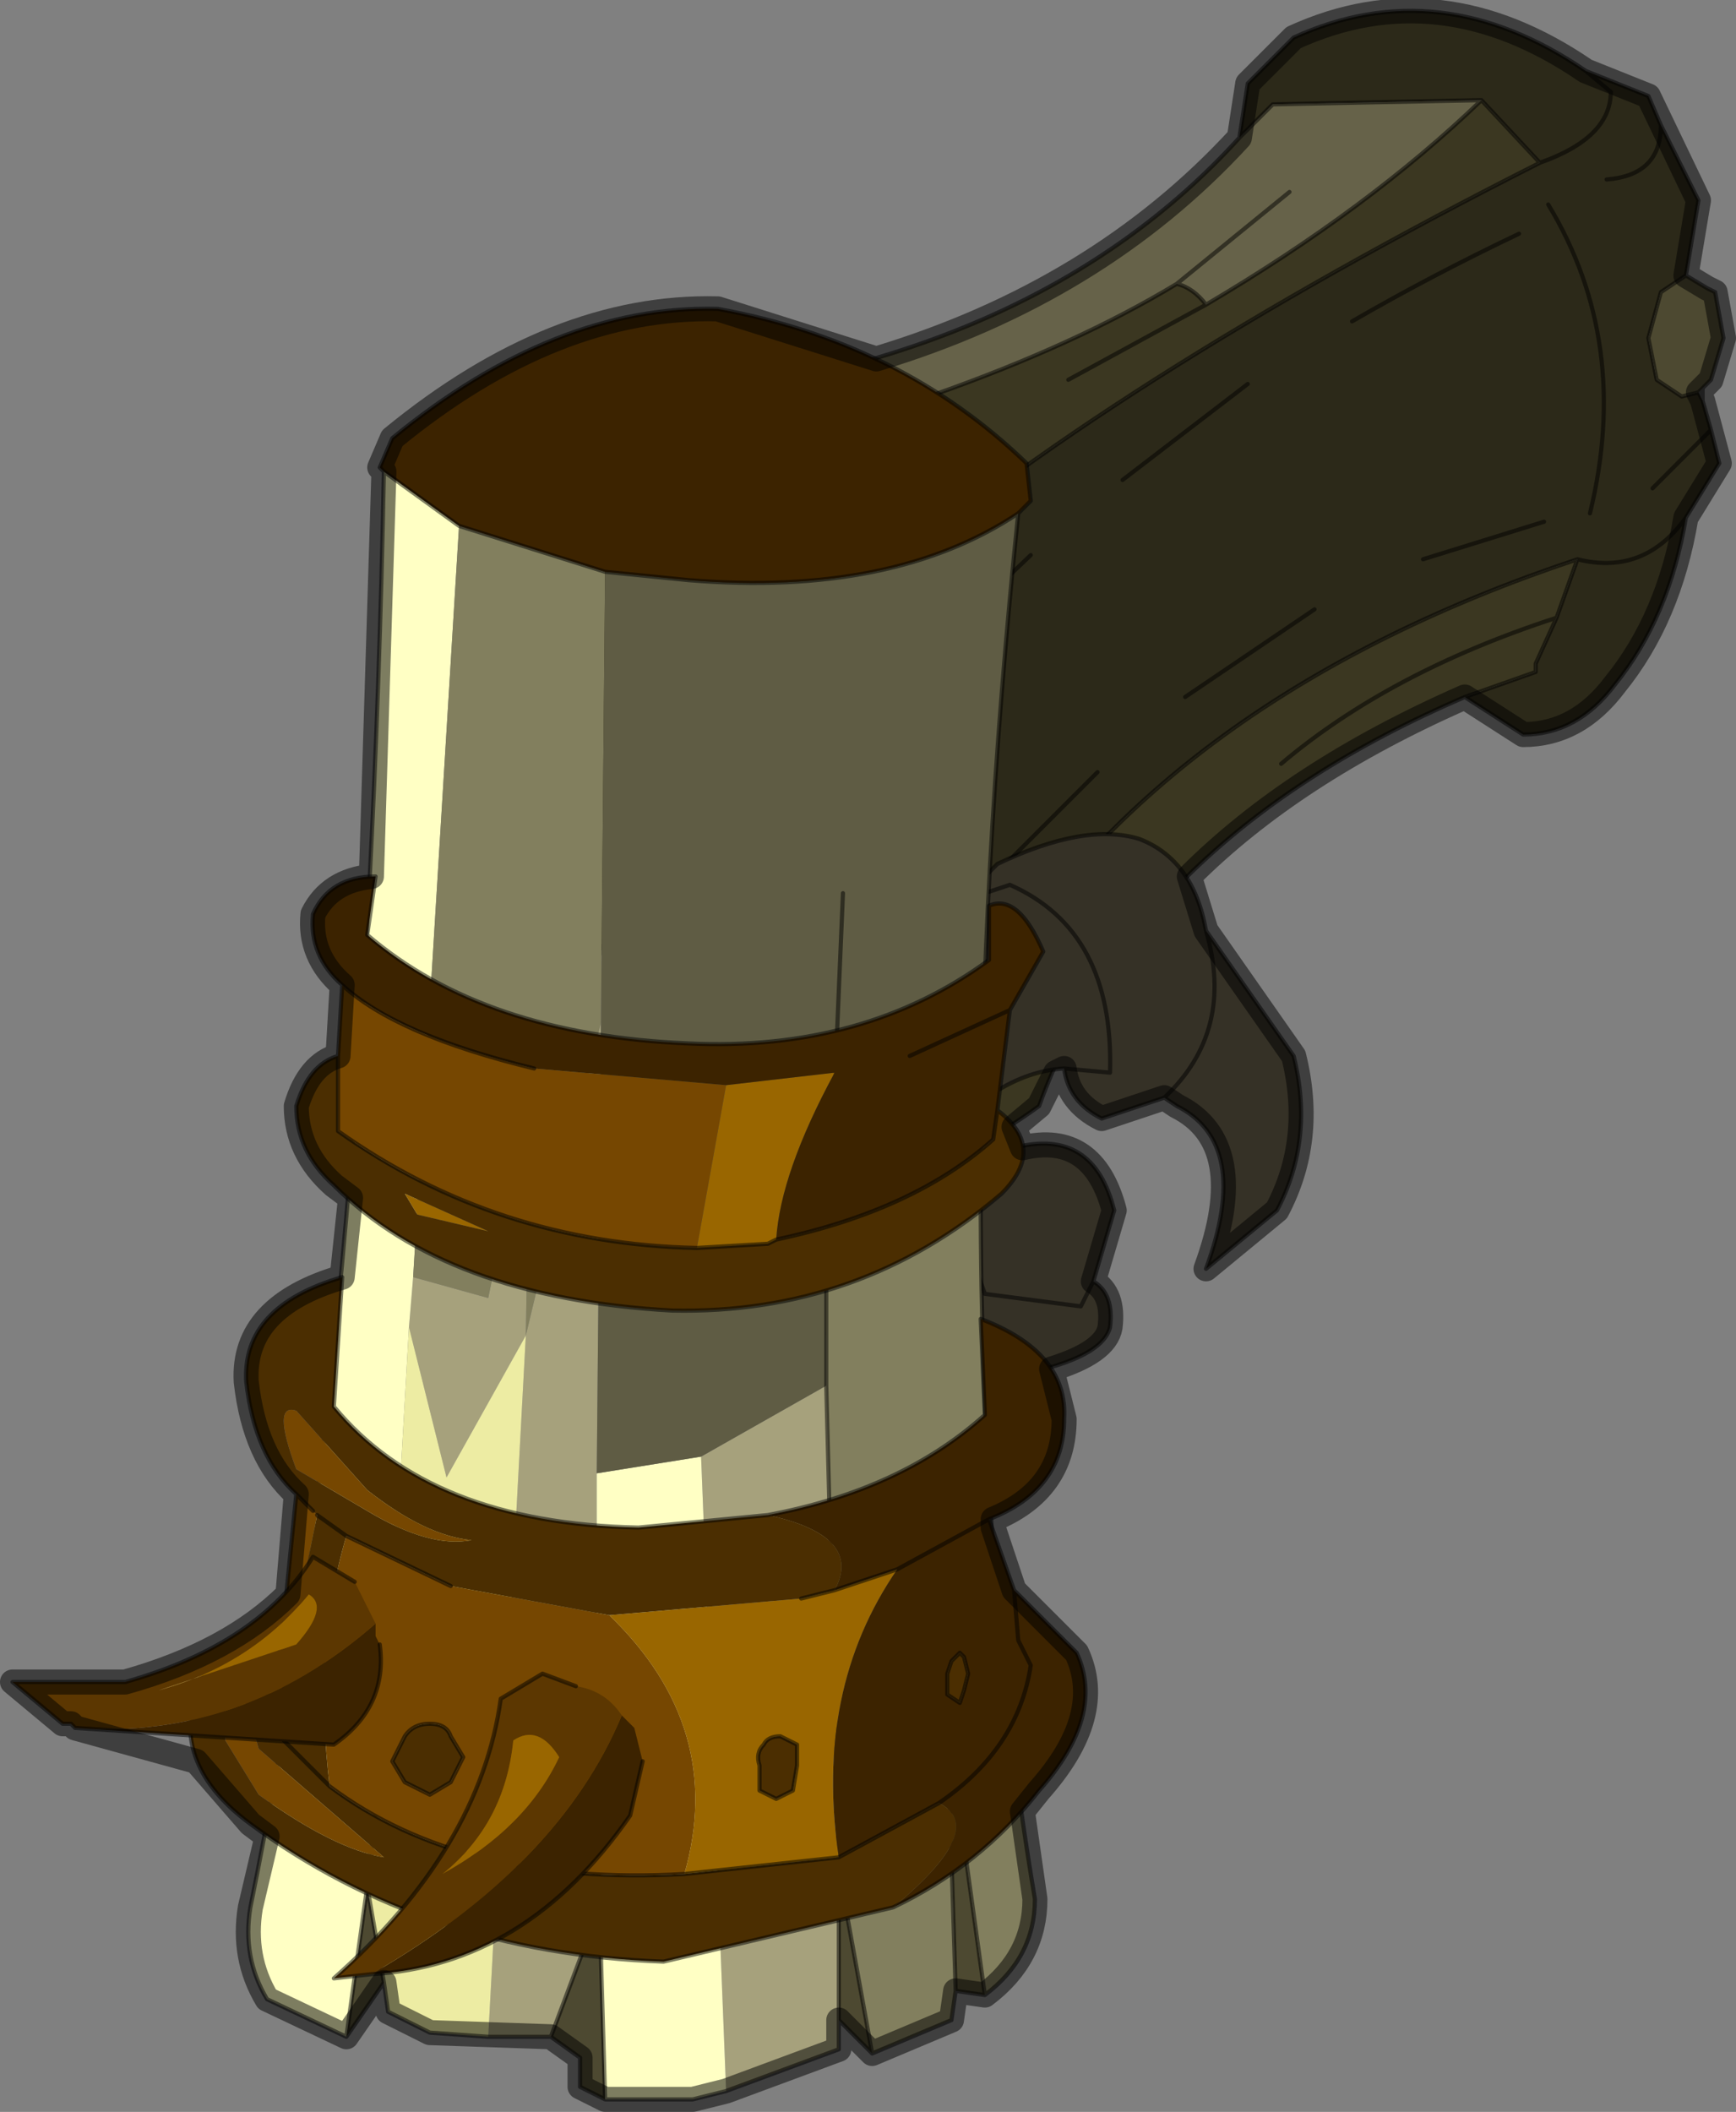 <?xml version="1.0" encoding="UTF-8" standalone="no"?>
<svg xmlns:xlink="http://www.w3.org/1999/xlink" height="25.3px" width="20.8px" xmlns="http://www.w3.org/2000/svg">
  <rect width="100%" height="100%" fill="#808080" stroke="none"/>
  <g transform="matrix(1.0, 0.0, 0.0, 1.0, 0.15, 0.1)">
    <path d="M14.7 1.55 L15.1 1.15 17.6 1.1 18.3 1.85 Q19.15 1.55 19.15 1.0 L18.85 0.75 19.15 1.0 Q19.15 1.55 18.3 1.85 13.15 4.45 10.2 7.0 L11.8 11.55 Q13.95 8.2 18.75 6.6 L18.5 7.3 18.25 7.85 18.25 7.95 17.4 8.25 18.1 8.7 Q18.75 8.7 19.2 8.1 19.85 7.3 20.05 6.1 L20.45 5.45 20.35 5.05 20.25 4.7 20.2 4.6 20.0 4.65 19.7 4.45 19.6 3.95 19.75 3.4 20.05 3.2 20.2 2.3 19.75 1.4 19.6 1.05 18.85 0.75 Q17.1 -0.45 15.35 0.35 L14.8 0.9 14.7 1.55 M19.1 2.05 Q19.75 2.0 19.75 1.4 19.75 2.0 19.1 2.05 M19.65 5.75 L20.35 5.05 19.65 5.75 M16.05 3.75 Q17.0 3.2 18.05 2.7 17.0 3.2 16.05 3.75 M18.4 2.35 Q19.4 4.0 18.9 6.05 19.4 4.0 18.4 2.35 M20.05 6.1 Q19.55 6.8 18.75 6.6 19.55 6.8 20.05 6.1 M13.3 5.65 L14.8 4.5 13.3 5.65 M11.1 7.6 L12.2 6.55 11.1 7.6 M11.85 10.3 L13.0 9.15 11.85 10.3 M16.9 6.6 L18.35 6.15 16.9 6.6 M14.05 8.25 L15.6 7.2 14.05 8.25" fill="#2c2919" fill-rule="evenodd" stroke="none"/>
    <path d="M17.6 1.1 L15.1 1.15 14.7 1.55 Q12.25 4.25 7.65 4.7 L7.15 5.7 Q11.55 4.75 13.95 3.3 14.15 3.35 14.3 3.55 16.25 2.4 17.6 1.1 M15.3 2.2 L13.95 3.3 15.3 2.2" fill="#666249" fill-rule="evenodd" stroke="none"/>
    <path d="M20.05 3.2 L19.75 3.4 19.6 3.95 19.7 4.45 20.0 4.65 20.2 4.6 20.25 4.55 20.35 4.45 20.5 3.95 20.4 3.4 20.3 3.35 20.05 3.2" fill="#4d4931" fill-rule="evenodd" stroke="none"/>
    <path d="M18.3 1.85 L17.6 1.1 Q16.25 2.4 14.3 3.55 14.15 3.35 13.95 3.3 11.55 4.75 7.15 5.7 5.25 10.05 8.95 14.15 10.65 14.35 12.3 13.15 13.45 9.95 17.4 8.25 L18.25 7.95 18.25 7.85 18.5 7.3 18.75 6.6 Q13.95 8.2 11.8 11.55 L10.2 7.0 Q13.15 4.45 18.3 1.85 M12.65 4.45 L14.3 3.55 12.65 4.45 M15.2 9.05 Q16.5 7.95 18.5 7.3 16.5 7.95 15.2 9.05" fill="#3b3721" fill-rule="evenodd" stroke="none"/>
    <path d="M17.6 1.1 L15.1 1.15 14.7 1.55 14.8 0.9 15.35 0.35 Q17.1 -0.45 18.85 0.75 L19.15 1.0 Q19.15 1.55 18.3 1.85 L17.6 1.1 Q16.25 2.4 14.3 3.55 14.15 3.35 13.95 3.3 L15.3 2.2 M19.75 1.4 Q19.75 2.0 19.1 2.05 M20.05 3.2 L20.2 2.3 19.75 1.4 19.6 1.05 18.85 0.75 M20.05 3.2 L19.75 3.4 19.6 3.95 19.7 4.45 20.0 4.65 20.2 4.6 20.25 4.7 20.35 5.05 19.65 5.75 M20.25 4.55 L20.35 4.45 20.5 3.95 20.4 3.4 20.3 3.35 20.05 3.2 M20.25 4.7 L20.25 4.55 20.2 4.6 M17.4 8.25 L18.1 8.7 Q18.75 8.7 19.2 8.1 19.85 7.3 20.05 6.1 L20.45 5.45 20.35 5.05 M18.9 6.05 Q19.4 4.0 18.4 2.35 M18.05 2.7 Q17.0 3.2 16.05 3.75 M7.15 5.7 L7.65 4.7 Q12.25 4.25 14.7 1.55 M13.95 3.3 Q11.55 4.75 7.15 5.7 5.25 10.05 8.95 14.15 10.65 14.35 12.3 13.15 13.45 9.95 17.4 8.25 L18.25 7.95 18.25 7.85 18.5 7.3 18.75 6.6 Q19.55 6.8 20.05 6.1 M14.3 3.55 L12.65 4.45 M14.8 4.5 L13.3 5.65 M18.3 1.85 Q13.15 4.45 10.2 7.0 L11.8 11.55 Q13.95 8.2 18.75 6.6 M13.0 9.15 L11.85 10.3 M12.2 6.55 L11.1 7.6 M18.5 7.3 Q16.5 7.95 15.2 9.05 M15.6 7.2 L14.05 8.25 M18.35 6.15 L16.9 6.6" fill="none" stroke="#000000" stroke-linecap="round" stroke-linejoin="round" stroke-opacity="0.502" stroke-width="0.05"/>
    <path d="M11.9 16.4 Q13.05 16.2 13.15 15.8 13.2 15.4 12.95 15.25 L13.2 14.4 Q12.95 13.4 12.0 13.65 L11.9 13.7 11.2 13.8 10.95 13.75 Q11.75 12.75 12.6 12.7 12.65 13.1 13.05 13.3 L13.8 13.05 13.95 13.15 Q14.85 13.6 14.3 15.1 L15.15 14.4 Q15.6 13.55 15.35 12.55 L14.3 11.05 Q14.15 10.2 13.5 9.95 12.85 9.75 11.8 10.25 L11.35 10.7 Q9.8 11.35 9.15 12.9 8.65 14.75 9.7 15.85 10.7 16.8 11.85 16.45 L11.9 16.4 M14.3 11.05 Q14.65 12.25 13.8 13.05 14.65 12.25 14.3 11.05 M12.6 12.7 L13.15 12.75 Q13.2 11.05 11.95 10.5 L11.35 10.7 11.95 10.5 Q13.2 11.05 13.15 12.75 L12.6 12.7 M12.95 15.25 L12.8 15.55 11.65 15.4 11.35 14.55 Q11.35 14.2 11.5 13.95 L11.7 13.75 11.9 13.7 11.7 13.75 11.5 13.95 Q11.35 14.2 11.35 14.55 L11.65 15.4 12.8 15.55 12.95 15.25 M10.0 14.25 Q10.45 13.7 10.95 13.75 10.45 13.7 10.0 14.25 M11.2 13.8 Q10.55 14.1 10.6 15.2 10.6 16.4 11.85 16.45 10.6 16.4 10.6 15.2 10.55 14.1 11.2 13.8" fill="#353126" fill-rule="evenodd" stroke="none"/>
    <path d="M11.9 16.4 Q13.05 16.2 13.15 15.8 13.2 15.4 12.95 15.25 L13.2 14.4 Q12.95 13.4 12.0 13.65 L11.9 13.7 11.2 13.8 10.95 13.75 Q11.75 12.75 12.6 12.7 12.65 13.1 13.05 13.3 L13.8 13.05 13.95 13.15 Q14.85 13.6 14.3 15.1 L15.15 14.4 Q15.6 13.55 15.35 12.55 L14.3 11.05 Q14.15 10.2 13.5 9.95 12.85 9.75 11.8 10.25 L11.35 10.7 Q9.8 11.35 9.15 12.9 8.65 14.75 9.7 15.85 10.7 16.8 11.85 16.45 L11.9 16.4 11.85 16.45 Q10.6 16.4 10.6 15.2 10.55 14.1 11.2 13.8 M10.95 13.75 Q10.45 13.7 10.0 14.25 M11.9 13.7 L11.7 13.75 11.5 13.95 Q11.35 14.2 11.35 14.55 L11.65 15.4 12.8 15.55 12.95 15.25 M11.35 10.7 L11.95 10.5 Q13.2 11.05 13.15 12.75 L12.6 12.7 M13.8 13.05 Q14.65 12.25 14.3 11.05" fill="none" stroke="#000000" stroke-linecap="round" stroke-linejoin="round" stroke-opacity="0.502" stroke-width="0.05"/>
    <path d="M11.65 23.8 L11.3 23.75 11.2 20.55 11.65 23.8 M10.3 24.5 L9.9 24.1 9.9 22.3 10.3 24.5 M7.1 25.05 L6.8 24.9 6.8 24.55 6.45 24.3 6.9 23.1 7.0 21.6 7.1 25.05 M4.45 23.65 L4.0 24.3 4.25 22.5 4.45 23.65" fill="#4d4931" fill-rule="evenodd" stroke="none"/>
    <path d="M9.9 24.1 L9.9 24.45 8.55 24.95 8.25 17.35 9.75 16.5 9.9 22.3 9.9 24.1 M6.45 24.3 L5.7 24.3 6.15 15.9 5.2 17.6 4.75 15.8 4.8 15.2 5.7 15.45 6.2 13.0 6.15 15.9 7.05 12.15 7.0 17.55 7.0 21.6 6.9 23.1 6.45 24.3" fill="#a6a17c" fill-rule="evenodd" stroke="none"/>
    <path d="M8.55 24.95 L8.15 25.05 7.1 25.05 7.0 21.6 7.0 17.55 8.25 17.35 8.55 24.95 M4.0 24.3 L3.05 23.85 Q2.75 23.35 2.85 22.75 4.25 15.9 4.45 5.55 L5.35 6.2 4.8 15.2 4.75 15.8 4.5 20.2 4.25 22.5 4.0 24.3" fill="#ffffc4" fill-rule="evenodd" stroke="none"/>
    <path d="M5.7 24.3 L5.0 24.25 4.5 24.0 4.45 23.65 4.25 22.5 4.5 20.2 4.75 15.8 5.2 17.6 6.15 15.9 5.7 24.3" fill="#edeca3" fill-rule="evenodd" stroke="none"/>
    <path d="M11.6 14.2 Q11.6 18.8 12.25 22.65 12.25 23.35 11.65 23.8 L11.2 20.55 11.3 23.75 11.25 24.1 10.3 24.5 9.9 22.3 9.75 16.5 9.75 15.3 11.6 14.2 M5.35 6.2 L7.1 6.75 7.05 12.15 6.15 15.9 6.2 13.0 5.7 15.45 4.8 15.2 5.35 6.2" fill="#827f5e" fill-rule="evenodd" stroke="none"/>
    <path d="M12.05 6.05 Q11.6 10.4 11.6 14.2 L9.75 15.3 9.75 16.5 8.25 17.35 7.0 17.55 7.05 12.15 7.1 6.75 8.1 6.85 Q10.55 7.05 12.05 6.05 M9.95 10.6 L9.75 15.3 9.95 10.6" fill="#5f5c44" fill-rule="evenodd" stroke="none"/>
    <path d="M4.45 5.55 L4.4 5.5 4.55 5.15 Q6.5 3.55 8.45 3.6 10.65 4.0 12.15 5.45 L12.2 5.9 12.05 6.05 Q10.55 7.05 8.1 6.85 L7.1 6.75 5.35 6.2 4.45 5.55" fill="#3c2300" fill-rule="evenodd" stroke="none"/>
    <path d="M4.45 5.55 L4.4 5.5 4.55 5.15 Q6.5 3.55 8.45 3.6 10.65 4.0 12.15 5.45 L12.2 5.9 12.05 6.05 Q11.6 10.4 11.6 14.2 11.6 18.8 12.25 22.65 12.25 23.35 11.65 23.8 L11.3 23.75 11.25 24.1 10.3 24.5 9.9 24.1 9.9 24.45 8.55 24.95 8.15 25.05 7.1 25.05 6.8 24.9 6.8 24.55 6.45 24.3 5.7 24.3 5.0 24.25 4.5 24.0 4.45 23.65 4.0 24.3 3.05 23.85 Q2.75 23.35 2.85 22.75 4.25 15.9 4.45 5.55 L5.35 6.2 7.1 6.75 8.1 6.85 Q10.55 7.05 12.05 6.05 M9.75 16.5 L9.75 15.3 9.95 10.6 M4.5 20.2 L4.25 22.5 4.45 23.65 M7.0 21.6 L7.1 25.05 M4.25 22.5 L4.0 24.3 M9.9 22.3 L9.9 24.1 M6.45 24.3 L6.9 23.1 7.0 21.6 M9.9 22.3 L9.75 16.5 M11.65 23.8 L11.2 20.55 11.3 23.75 M10.3 24.5 L9.9 22.3" fill="none" stroke="#000000" stroke-linecap="round" stroke-linejoin="round" stroke-opacity="0.502" stroke-width="0.05"/>
    <path d="M8.55 12.9 L9.85 12.75 Q9.2 13.95 9.15 14.75 L9.05 14.8 8.2 14.85 8.55 12.9 M4.7 14.2 L5.7 14.65 4.85 14.45 4.7 14.2" fill="#996600" fill-rule="evenodd" stroke="none"/>
    <path d="M3.95 11.7 Q4.6 12.3 6.25 12.7 L8.55 12.9 8.2 14.85 Q5.8 14.8 3.9 13.45 L3.9 12.55 3.95 11.7" fill="#764701" fill-rule="evenodd" stroke="none"/>
    <path d="M9.15 14.75 Q10.8 14.4 11.75 13.55 L11.8 13.2 Q12.4 13.65 11.85 14.2 10.15 15.65 7.9 15.6 5.2 15.45 3.85 14.1 3.4 13.7 3.4 13.15 3.55 12.65 3.9 12.55 L3.9 13.45 Q5.8 14.8 8.2 14.85 L9.05 14.8 9.15 14.75 M4.7 14.2 L4.85 14.45 5.7 14.65 4.7 14.2" fill="#4b2e01" fill-rule="evenodd" stroke="none"/>
    <path d="M3.95 11.7 Q3.55 11.35 3.6 10.85 3.8 10.4 4.35 10.4 L4.25 11.1 Q5.65 12.3 8.1 12.4 10.2 12.5 11.7 11.4 L11.7 10.75 Q12.05 10.6 12.35 11.3 L11.95 12.0 11.8 13.2 11.75 13.55 Q10.8 14.4 9.15 14.75 9.2 13.95 9.85 12.75 L8.55 12.9 6.25 12.7 Q4.6 12.3 3.95 11.7 M10.75 12.55 L11.95 12.0 10.75 12.55" fill="#3c2300" fill-rule="evenodd" stroke="none"/>
    <path d="M11.95 12.0 L12.35 11.3 Q12.05 10.6 11.7 10.75 L11.7 11.4 Q10.2 12.5 8.1 12.4 5.65 12.3 4.25 11.1 L4.35 10.4 Q3.8 10.4 3.6 10.85 3.55 11.35 3.95 11.7 4.6 12.3 6.25 12.7 M9.15 14.75 Q10.8 14.4 11.75 13.55 L11.8 13.2 11.95 12.0 10.75 12.55 M9.15 14.75 L9.05 14.8 8.2 14.85 Q5.8 14.8 3.9 13.45 L3.9 12.55 Q3.55 12.65 3.4 13.15 3.4 13.7 3.85 14.1 5.2 15.45 7.9 15.6 10.15 15.65 11.85 14.2 12.4 13.65 11.8 13.2 M3.95 11.7 L3.9 12.55" fill="none" stroke="#000000" stroke-linecap="round" stroke-linejoin="round" stroke-opacity="0.502" stroke-width="0.05"/>
    <path d="M7.15 19.25 L9.45 19.05 9.85 18.95 10.6 18.7 Q9.6 20.15 9.9 22.15 L8.05 22.35 Q8.55 20.6 7.15 19.25 M8.95 21.35 L9.15 21.45 9.35 21.35 9.4 21.05 9.4 20.8 9.2 20.7 Q9.05 20.7 9.0 20.8 8.9 20.9 8.95 21.05 L8.95 21.35" fill="#996600" fill-rule="evenodd" stroke="none"/>
    <path d="M3.4 17.8 L3.6 18.0 3.65 18.05 3.15 20.5 3.0 20.0 3.2 19.7 3.25 19.3 3.4 17.8 M4.0 18.3 L5.25 18.9 7.15 19.25 Q8.55 20.6 8.05 22.35 5.4 22.5 3.8 21.3 3.6 19.65 4.0 18.3 M3.4 16.8 L4.25 17.75 Q4.95 18.3 5.5 18.35 5.0 18.45 4.25 18.0 L3.4 17.5 Q3.1 16.7 3.4 16.8 M2.55 20.75 Q2.5 20.1 2.75 20.15 L2.95 20.85 4.45 22.15 Q3.85 22.05 2.95 21.4 L2.55 20.75 M4.7 21.25 L5.0 21.4 5.25 21.25 5.4 20.95 5.25 20.7 Q5.2 20.55 5.0 20.55 4.8 20.55 4.7 20.7 L4.55 21.0 4.7 21.25" fill="#764701" fill-rule="evenodd" stroke="none"/>
    <path d="M3.4 17.8 Q2.9 17.35 2.8 16.45 2.75 15.55 3.95 15.2 L3.85 16.75 Q5.0 18.15 7.5 18.2 L9.05 18.05 Q10.2 18.3 9.85 18.95 L9.45 19.05 7.15 19.25 5.25 18.9 4.0 18.3 3.65 18.05 4.0 18.3 Q3.6 19.65 3.8 21.3 L3.25 20.75 3.15 20.5 3.65 18.05 3.6 18.0 3.4 17.8 M10.55 22.75 L7.8 23.4 Q4.95 23.3 2.85 21.75 1.9 21.05 2.2 20.15 2.4 19.45 3.25 19.3 L3.2 19.7 3.0 20.0 3.15 20.5 3.25 20.75 3.8 21.3 Q5.4 22.5 8.05 22.35 L9.9 22.15 11.1 21.5 Q11.7 21.8 10.55 22.75 M3.4 16.8 Q3.1 16.7 3.4 17.5 L4.25 18.0 Q5.0 18.45 5.5 18.35 4.95 18.3 4.25 17.75 L3.4 16.8 M2.55 20.75 L2.95 21.4 Q3.85 22.05 4.45 22.15 L2.95 20.85 2.75 20.15 Q2.5 20.1 2.55 20.75 M4.7 21.25 L4.55 21.0 4.7 20.7 Q4.8 20.55 5.0 20.55 5.2 20.55 5.25 20.7 L5.4 20.95 5.25 21.25 5.0 21.4 4.7 21.25 M8.95 21.35 L8.95 21.05 Q8.9 20.9 9.0 20.8 9.05 20.7 9.2 20.7 L9.4 20.8 9.4 21.05 9.35 21.35 9.15 21.45 8.95 21.35 M11.4 19.75 L11.45 19.95 11.4 20.15 11.35 20.3 11.2 20.2 11.2 19.95 11.25 19.8 11.35 19.7 11.4 19.75" fill="#4b2e01" fill-rule="evenodd" stroke="none"/>
    <path d="M9.85 18.95 Q10.2 18.3 9.05 18.05 10.65 17.75 11.65 16.85 L11.6 15.7 Q12.65 16.1 12.6 16.9 12.6 17.75 11.7 18.1 L12.0 18.95 12.75 19.7 Q13.1 20.45 12.3 21.35 11.6 22.25 10.55 22.75 11.7 21.8 11.1 21.5 12.05 20.85 12.2 19.85 L12.05 19.55 12.0 18.95 12.05 19.55 12.2 19.85 Q12.05 20.85 11.1 21.5 L9.9 22.15 Q9.6 20.15 10.6 18.7 L9.85 18.95 M11.4 19.75 L11.35 19.7 11.25 19.8 11.2 19.95 11.2 20.2 11.35 20.3 11.4 20.15 11.45 19.95 11.4 19.75 M10.6 18.7 L11.7 18.1 10.6 18.7" fill="#3c2300" fill-rule="evenodd" stroke="none"/>
    <path d="M9.05 18.05 L7.5 18.2 Q5.0 18.15 3.85 16.75 L3.95 15.2 Q2.75 15.55 2.8 16.45 2.9 17.35 3.4 17.8 L3.6 18.0 M3.65 18.05 L4.0 18.3 5.25 18.9 M9.45 19.05 L9.85 18.95 10.6 18.7 11.7 18.1 12.0 18.95 12.75 19.7 Q13.1 20.45 12.3 21.35 11.6 22.25 10.55 22.75 L7.8 23.4 Q4.95 23.3 2.85 21.75 1.9 21.05 2.2 20.15 2.4 19.45 3.25 19.3 L3.4 17.8 M9.05 18.05 Q10.65 17.75 11.65 16.85 L11.6 15.7 Q12.65 16.1 12.6 16.9 12.6 17.75 11.7 18.1 M3.15 20.5 L3.0 20.0 3.2 19.7 3.25 19.3 M3.8 21.3 L3.25 20.75 3.15 20.5 M4.7 21.25 L5.0 21.4 5.25 21.25 5.4 20.95 5.25 20.7 Q5.2 20.55 5.0 20.55 4.8 20.55 4.7 20.7 L4.55 21.0 4.7 21.25 M8.95 21.35 L9.15 21.45 9.35 21.35 9.4 21.05 9.4 20.8 9.2 20.7 Q9.05 20.7 9.0 20.8 8.9 20.9 8.95 21.05 L8.95 21.35 M9.9 22.15 L8.05 22.35 Q5.4 22.5 3.8 21.3 M12.0 18.95 L12.05 19.55 12.2 19.85 Q12.05 20.85 11.1 21.5 L9.9 22.15 M11.4 19.75 L11.35 19.7 11.25 19.8 11.2 19.95 11.2 20.2 11.35 20.3 11.4 20.15 11.45 19.95 11.4 19.75 Z" fill="none" stroke="#000000" stroke-linecap="round" stroke-linejoin="round" stroke-opacity="0.502" stroke-width="0.05"/>
    <path d="M0.75 20.6 Q2.75 20.75 4.35 19.35 L4.35 19.5 4.4 19.6 Q4.5 20.35 3.85 20.8 L0.75 20.6 M7.3 20.45 L7.45 20.6 7.55 21.0 7.4 21.65 Q6.15 23.45 4.3 23.55 6.55 22.25 7.3 20.45" fill="#3c2300" fill-rule="evenodd" stroke="none"/>
    <path d="M4.1 18.85 L4.35 19.35 Q2.75 20.75 0.75 20.6 L0.7 20.55 0.6 20.55 0.0 20.05 1.35 20.05 Q2.95 19.6 3.6 18.55 L4.1 18.85 M3.55 19.0 Q2.85 19.85 1.75 20.15 L3.4 19.6 Q3.8 19.15 3.55 19.0 M4.3 23.55 L3.85 23.6 Q5.6 22.05 5.85 20.25 L6.35 19.95 6.75 20.1 Q7.1 20.15 7.3 20.45 6.55 22.25 4.3 23.55 M6.0 20.75 Q5.9 21.75 5.15 22.35 6.15 21.8 6.55 20.95 6.3 20.55 6.0 20.75" fill="#5c3701" fill-rule="evenodd" stroke="none"/>
    <path d="M3.55 19.0 Q3.8 19.15 3.4 19.6 L1.75 20.15 Q2.85 19.85 3.55 19.0 M6.0 20.75 Q6.3 20.55 6.55 20.95 6.15 21.8 5.15 22.35 5.9 21.75 6.0 20.75" fill="#996600" fill-rule="evenodd" stroke="none"/>
    <path d="M4.1 18.85 L3.6 18.55 Q2.95 19.6 1.35 20.05 L0.0 20.05 0.6 20.55 0.7 20.55 0.75 20.6 3.85 20.8 Q4.5 20.35 4.4 19.6 M4.3 23.55 L3.85 23.6 Q5.6 22.05 5.85 20.25 L6.35 19.95 6.75 20.1 M7.55 21.0 L7.4 21.65 Q6.15 23.45 4.3 23.55" fill="none" stroke="#000000" stroke-linecap="round" stroke-linejoin="round" stroke-opacity="0.502" stroke-width="0.05"/>
    <path d="M20.45 5.45 L20.05 6.1 Q19.85 7.3 19.2 8.1 18.75 8.7 18.1 8.7 L17.4 8.25 Q15.35 9.15 14.1 10.4 L14.3 11.05 15.35 12.55 Q15.6 13.55 15.15 14.4 L14.3 15.1 Q14.85 13.6 13.95 13.15 L13.8 13.05 13.05 13.3 Q12.65 13.1 12.6 12.7 L12.5 12.75 12.3 13.15 12.0 13.4 12.1 13.65 Q12.95 13.45 13.2 14.4 L12.95 15.25 Q13.2 15.4 13.15 15.8 13.1 16.1 12.45 16.3 L12.6 16.9 Q12.6 17.75 11.75 18.1 L11.75 18.2 12.0 18.95 12.75 19.7 Q13.1 20.45 12.3 21.35 L12.1 21.6 12.25 22.65 Q12.25 23.35 11.65 23.8 L11.3 23.75 11.25 24.1 10.3 24.5 9.9 24.1 9.9 24.45 8.55 24.95 8.15 25.05 7.1 25.05 6.8 24.9 6.8 24.55 6.45 24.3 5.0 24.25 4.5 24.0 4.45 23.65 4.0 24.3 3.05 23.85 Q2.75 23.35 2.85 22.75 L3.05 21.9 2.85 21.75 2.2 21.0 0.75 20.6 0.7 20.55 0.6 20.55 0.0 20.05 1.35 20.05 Q2.6 19.7 3.3 19.0 L3.4 17.8 Q2.9 17.35 2.8 16.45 2.75 15.55 3.95 15.2 L4.05 14.25 3.85 14.1 Q3.4 13.7 3.4 13.15 3.55 12.65 3.9 12.55 L3.95 11.7 Q3.55 11.35 3.6 10.85 3.8 10.45 4.3 10.4 L4.45 5.55 4.4 5.5 4.55 5.15 Q6.5 3.55 8.45 3.6 L10.35 4.2 Q13.0 3.4 14.7 1.55 L14.8 0.9 15.35 0.35 Q17.1 -0.45 18.85 0.75 L19.6 1.05 20.2 2.3 20.05 3.2 20.3 3.35 20.4 3.4 20.5 3.95 20.35 4.45 20.25 4.55 20.2 4.6 20.25 4.7 20.45 5.45 Z" fill="none" stroke="#000000" stroke-linecap="round" stroke-linejoin="round" stroke-opacity="0.51" stroke-width="0.3"/>
  </g>
</svg>
